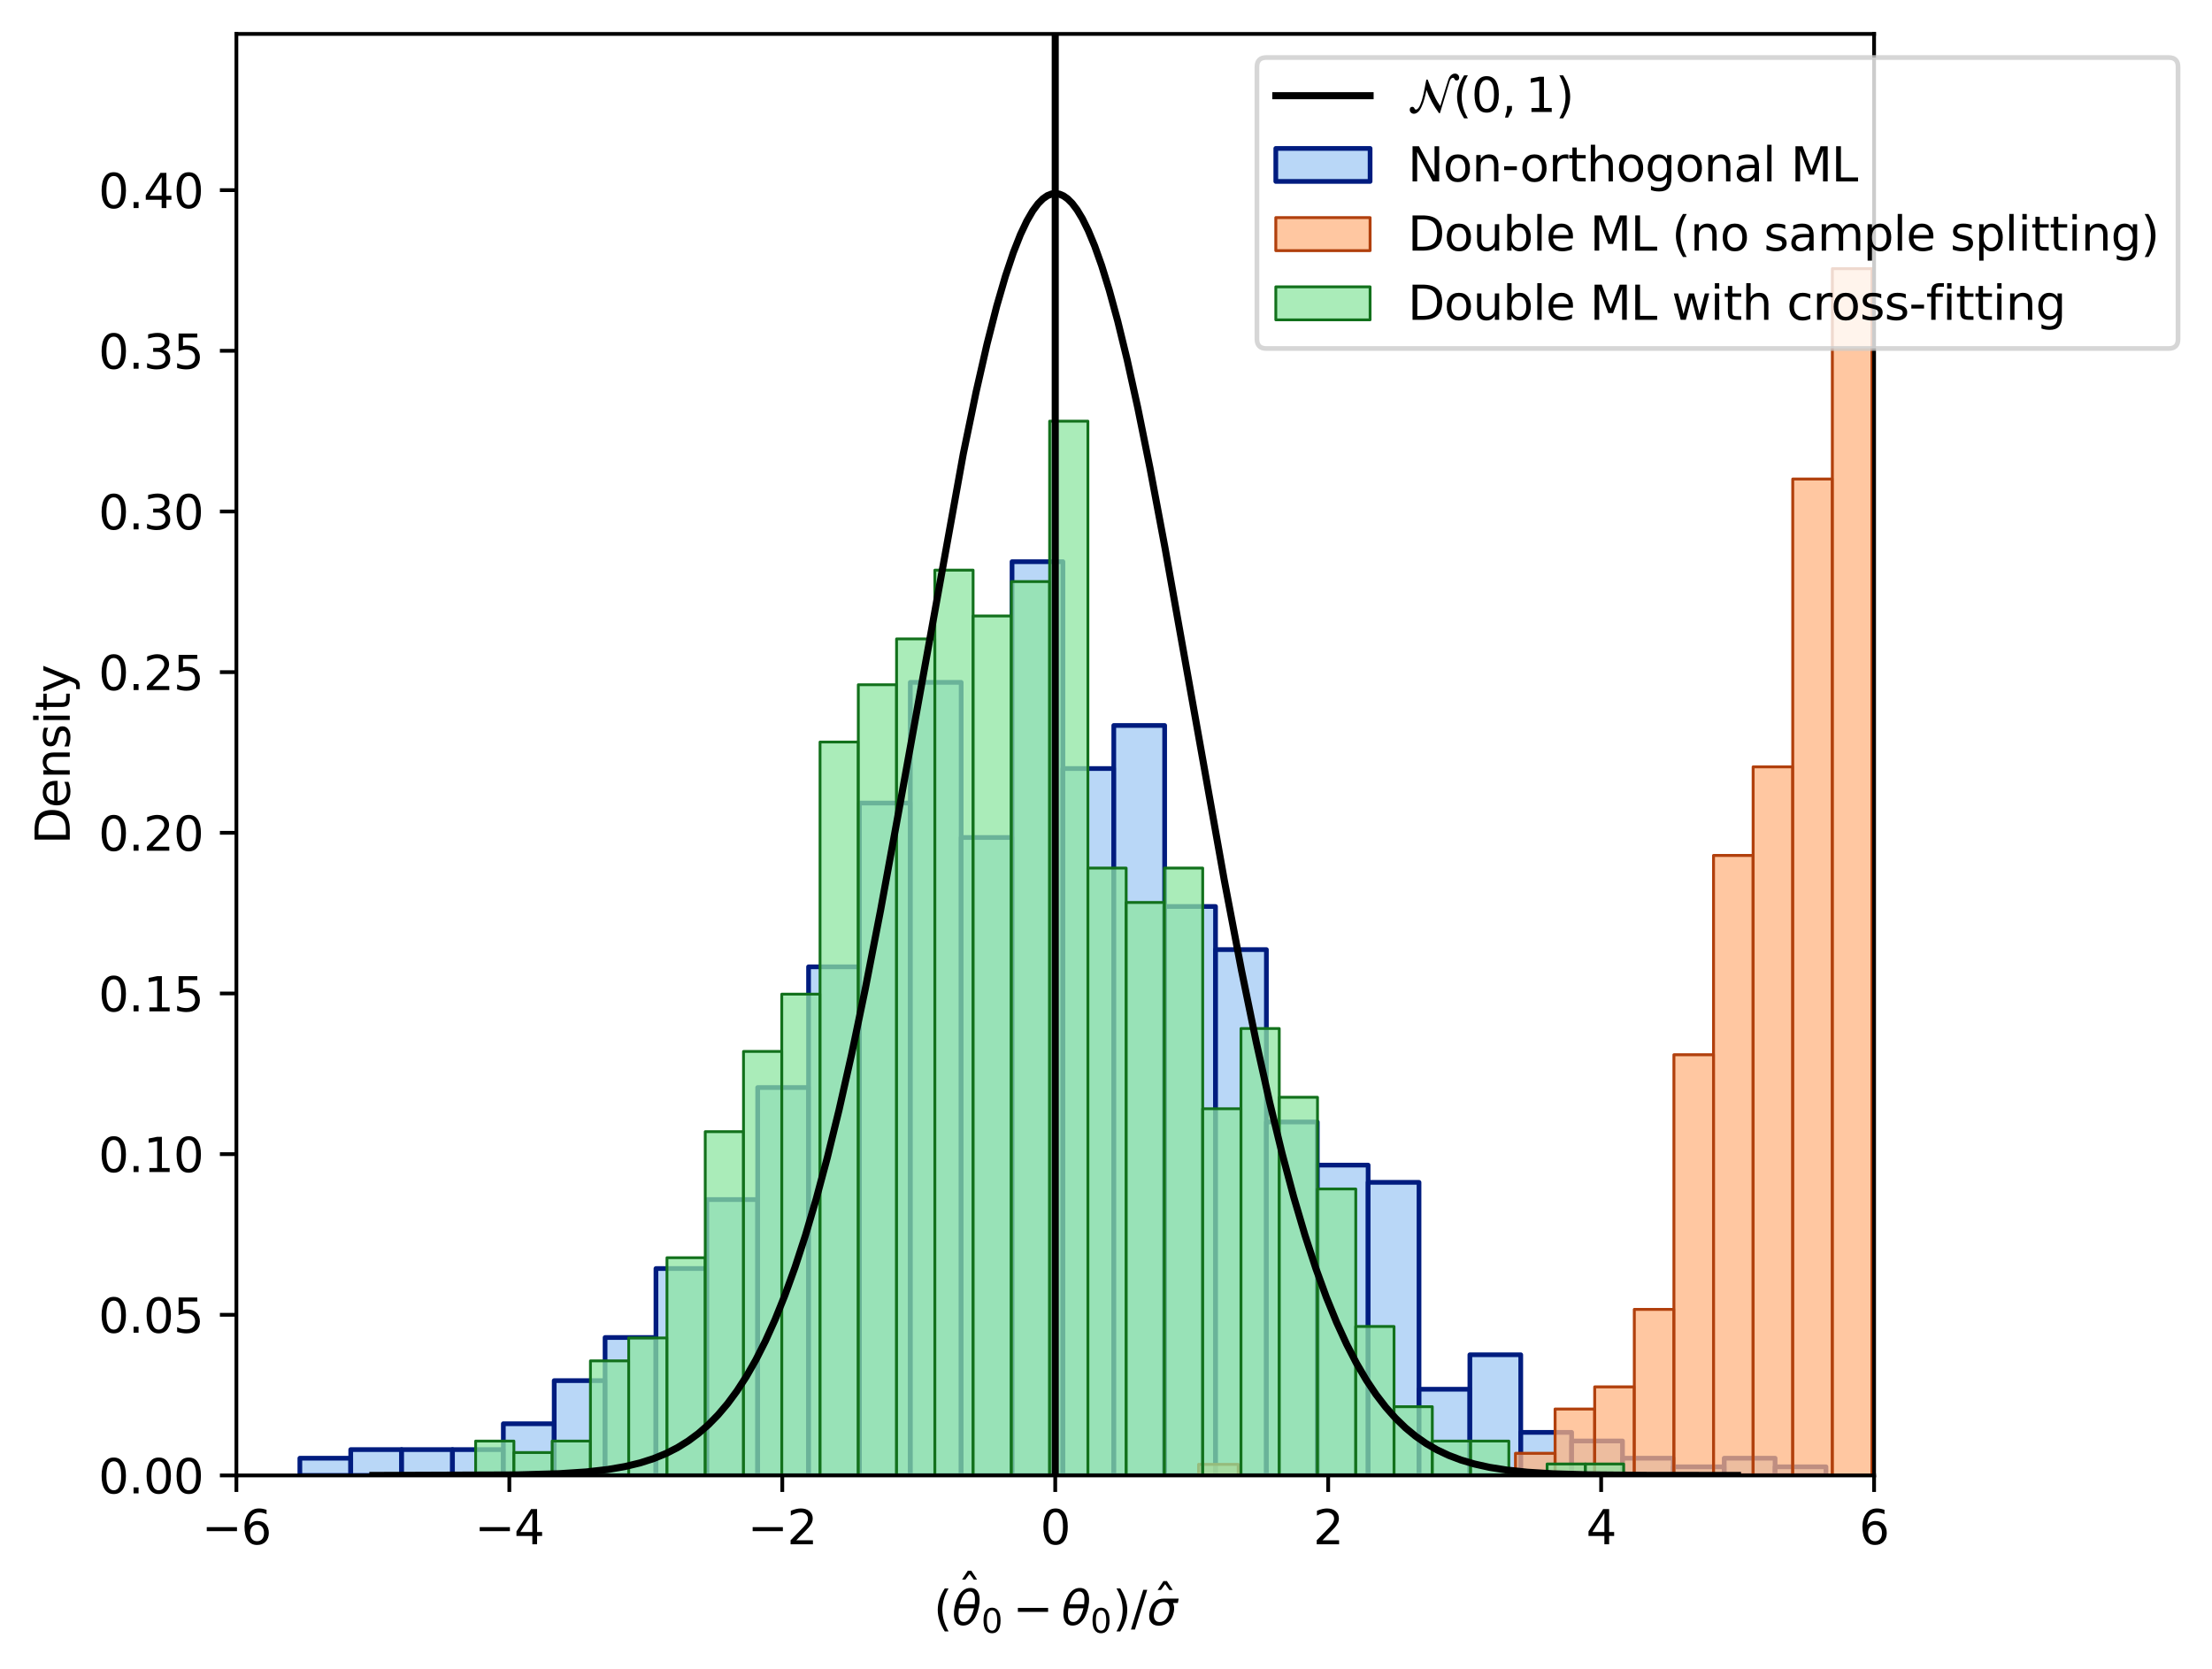 <?xml version="1.0" encoding="utf-8" standalone="no"?>
<!DOCTYPE svg PUBLIC "-//W3C//DTD SVG 1.1//EN"
  "http://www.w3.org/Graphics/SVG/1.1/DTD/svg11.dtd">
<svg xmlns:xlink="http://www.w3.org/1999/xlink" width="469.208pt" height="354pt" viewBox="0 0 469.208 354" xmlns="http://www.w3.org/2000/svg" version="1.1">
 <defs>
  <style type="text/css">*{stroke-linejoin: round; stroke-linecap: butt}</style>
 </defs>
 <g id="figure_1">
  <g id="patch_1">
   <path d="M 0 354 
L 469.208 354 
L 469.208 0 
L 0 0 
z
" style="fill: #ffffff"/>
  </g>
  <g id="axes_1">
   <g id="patch_2">
    <path d="M 50.144 312.921 
L 397.53 312.921 
L 397.53 7.2 
L 50.144 7.2 
z
" style="fill: #ffffff"/>
   </g>
   <g id="patch_3">
    <path d="M 63.606 312.921 
L 74.396 312.921 
L 74.396 309.265 
L 63.606 309.265 
z
" clip-path="url(#pb1f34078eb)" style="fill: #a1c9f4; fill-opacity: 0.75; stroke: #001c7f; stroke-linejoin: miter"/>
   </g>
   <g id="patch_4">
    <path d="M 74.396 312.921 
L 85.187 312.921 
L 85.187 307.437 
L 74.396 307.437 
z
" clip-path="url(#pb1f34078eb)" style="fill: #a1c9f4; fill-opacity: 0.75; stroke: #001c7f; stroke-linejoin: miter"/>
   </g>
   <g id="patch_5">
    <path d="M 85.187 312.921 
L 95.978 312.921 
L 95.978 307.437 
L 85.187 307.437 
z
" clip-path="url(#pb1f34078eb)" style="fill: #a1c9f4; fill-opacity: 0.75; stroke: #001c7f; stroke-linejoin: miter"/>
   </g>
   <g id="patch_6">
    <path d="M 95.978 312.921 
L 106.768 312.921 
L 106.768 307.437 
L 95.978 307.437 
z
" clip-path="url(#pb1f34078eb)" style="fill: #a1c9f4; fill-opacity: 0.75; stroke: #001c7f; stroke-linejoin: miter"/>
   </g>
   <g id="patch_7">
    <path d="M 106.768 312.921 
L 117.559 312.921 
L 117.559 301.952 
L 106.768 301.952 
z
" clip-path="url(#pb1f34078eb)" style="fill: #a1c9f4; fill-opacity: 0.75; stroke: #001c7f; stroke-linejoin: miter"/>
   </g>
   <g id="patch_8">
    <path d="M 117.559 312.921 
L 128.349 312.921 
L 128.349 292.81 
L 117.559 292.81 
z
" clip-path="url(#pb1f34078eb)" style="fill: #a1c9f4; fill-opacity: 0.75; stroke: #001c7f; stroke-linejoin: miter"/>
   </g>
   <g id="patch_9">
    <path d="M 128.349 312.921 
L 139.14 312.921 
L 139.14 283.669 
L 128.349 283.669 
z
" clip-path="url(#pb1f34078eb)" style="fill: #a1c9f4; fill-opacity: 0.75; stroke: #001c7f; stroke-linejoin: miter"/>
   </g>
   <g id="patch_10">
    <path d="M 139.14 312.921 
L 149.931 312.921 
L 149.931 269.043 
L 139.14 269.043 
z
" clip-path="url(#pb1f34078eb)" style="fill: #a1c9f4; fill-opacity: 0.75; stroke: #001c7f; stroke-linejoin: miter"/>
   </g>
   <g id="patch_11">
    <path d="M 149.931 312.921 
L 160.721 312.921 
L 160.721 254.416 
L 149.931 254.416 
z
" clip-path="url(#pb1f34078eb)" style="fill: #a1c9f4; fill-opacity: 0.75; stroke: #001c7f; stroke-linejoin: miter"/>
   </g>
   <g id="patch_12">
    <path d="M 160.721 312.921 
L 171.512 312.921 
L 171.512 230.649 
L 160.721 230.649 
z
" clip-path="url(#pb1f34078eb)" style="fill: #a1c9f4; fill-opacity: 0.75; stroke: #001c7f; stroke-linejoin: miter"/>
   </g>
   <g id="patch_13">
    <path d="M 171.512 312.921 
L 182.302 312.921 
L 182.302 205.053 
L 171.512 205.053 
z
" clip-path="url(#pb1f34078eb)" style="fill: #a1c9f4; fill-opacity: 0.75; stroke: #001c7f; stroke-linejoin: miter"/>
   </g>
   <g id="patch_14">
    <path d="M 182.302 312.921 
L 193.093 312.921 
L 193.093 170.315 
L 182.302 170.315 
z
" clip-path="url(#pb1f34078eb)" style="fill: #a1c9f4; fill-opacity: 0.75; stroke: #001c7f; stroke-linejoin: miter"/>
   </g>
   <g id="patch_15">
    <path d="M 193.093 312.921 
L 203.884 312.921 
L 203.884 144.719 
L 193.093 144.719 
z
" clip-path="url(#pb1f34078eb)" style="fill: #a1c9f4; fill-opacity: 0.75; stroke: #001c7f; stroke-linejoin: miter"/>
   </g>
   <g id="patch_16">
    <path d="M 203.884 312.921 
L 214.674 312.921 
L 214.674 177.629 
L 203.884 177.629 
z
" clip-path="url(#pb1f34078eb)" style="fill: #a1c9f4; fill-opacity: 0.75; stroke: #001c7f; stroke-linejoin: miter"/>
   </g>
   <g id="patch_17">
    <path d="M 214.674 312.921 
L 225.465 312.921 
L 225.465 119.124 
L 214.674 119.124 
z
" clip-path="url(#pb1f34078eb)" style="fill: #a1c9f4; fill-opacity: 0.75; stroke: #001c7f; stroke-linejoin: miter"/>
   </g>
   <g id="patch_18">
    <path d="M 225.465 312.921 
L 236.255 312.921 
L 236.255 163.002 
L 225.465 163.002 
z
" clip-path="url(#pb1f34078eb)" style="fill: #a1c9f4; fill-opacity: 0.75; stroke: #001c7f; stroke-linejoin: miter"/>
   </g>
   <g id="patch_19">
    <path d="M 236.255 312.921 
L 247.046 312.921 
L 247.046 153.861 
L 236.255 153.861 
z
" clip-path="url(#pb1f34078eb)" style="fill: #a1c9f4; fill-opacity: 0.75; stroke: #001c7f; stroke-linejoin: miter"/>
   </g>
   <g id="patch_20">
    <path d="M 247.046 312.921 
L 257.836 312.921 
L 257.836 192.255 
L 247.046 192.255 
z
" clip-path="url(#pb1f34078eb)" style="fill: #a1c9f4; fill-opacity: 0.75; stroke: #001c7f; stroke-linejoin: miter"/>
   </g>
   <g id="patch_21">
    <path d="M 257.836 312.921 
L 268.627 312.921 
L 268.627 201.396 
L 257.836 201.396 
z
" clip-path="url(#pb1f34078eb)" style="fill: #a1c9f4; fill-opacity: 0.75; stroke: #001c7f; stroke-linejoin: miter"/>
   </g>
   <g id="patch_22">
    <path d="M 268.627 312.921 
L 279.418 312.921 
L 279.418 237.962 
L 268.627 237.962 
z
" clip-path="url(#pb1f34078eb)" style="fill: #a1c9f4; fill-opacity: 0.75; stroke: #001c7f; stroke-linejoin: miter"/>
   </g>
   <g id="patch_23">
    <path d="M 279.418 312.921 
L 290.208 312.921 
L 290.208 247.103 
L 279.418 247.103 
z
" clip-path="url(#pb1f34078eb)" style="fill: #a1c9f4; fill-opacity: 0.75; stroke: #001c7f; stroke-linejoin: miter"/>
   </g>
   <g id="patch_24">
    <path d="M 290.208 312.921 
L 300.999 312.921 
L 300.999 250.76 
L 290.208 250.76 
z
" clip-path="url(#pb1f34078eb)" style="fill: #a1c9f4; fill-opacity: 0.75; stroke: #001c7f; stroke-linejoin: miter"/>
   </g>
   <g id="patch_25">
    <path d="M 300.999 312.921 
L 311.789 312.921 
L 311.789 294.639 
L 300.999 294.639 
z
" clip-path="url(#pb1f34078eb)" style="fill: #a1c9f4; fill-opacity: 0.75; stroke: #001c7f; stroke-linejoin: miter"/>
   </g>
   <g id="patch_26">
    <path d="M 311.789 312.921 
L 322.58 312.921 
L 322.58 287.325 
L 311.789 287.325 
z
" clip-path="url(#pb1f34078eb)" style="fill: #a1c9f4; fill-opacity: 0.75; stroke: #001c7f; stroke-linejoin: miter"/>
   </g>
   <g id="patch_27">
    <path d="M 322.58 312.921 
L 333.371 312.921 
L 333.371 303.78 
L 322.58 303.78 
z
" clip-path="url(#pb1f34078eb)" style="fill: #a1c9f4; fill-opacity: 0.75; stroke: #001c7f; stroke-linejoin: miter"/>
   </g>
   <g id="patch_28">
    <path d="M 333.371 312.921 
L 344.161 312.921 
L 344.161 305.608 
L 333.371 305.608 
z
" clip-path="url(#pb1f34078eb)" style="fill: #a1c9f4; fill-opacity: 0.75; stroke: #001c7f; stroke-linejoin: miter"/>
   </g>
   <g id="patch_29">
    <path d="M 344.161 312.921 
L 354.952 312.921 
L 354.952 309.265 
L 344.161 309.265 
z
" clip-path="url(#pb1f34078eb)" style="fill: #a1c9f4; fill-opacity: 0.75; stroke: #001c7f; stroke-linejoin: miter"/>
   </g>
   <g id="patch_30">
    <path d="M 354.952 312.921 
L 365.742 312.921 
L 365.742 311.093 
L 354.952 311.093 
z
" clip-path="url(#pb1f34078eb)" style="fill: #a1c9f4; fill-opacity: 0.75; stroke: #001c7f; stroke-linejoin: miter"/>
   </g>
   <g id="patch_31">
    <path d="M 365.742 312.921 
L 376.533 312.921 
L 376.533 309.265 
L 365.742 309.265 
z
" clip-path="url(#pb1f34078eb)" style="fill: #a1c9f4; fill-opacity: 0.75; stroke: #001c7f; stroke-linejoin: miter"/>
   </g>
   <g id="patch_32">
    <path d="M 376.533 312.921 
L 387.324 312.921 
L 387.324 311.093 
L 376.533 311.093 
z
" clip-path="url(#pb1f34078eb)" style="fill: #a1c9f4; fill-opacity: 0.75; stroke: #001c7f; stroke-linejoin: miter"/>
   </g>
   <g id="patch_33">
    <path d="M 254.249 312.921 
L 262.65 312.921 
L 262.65 310.573 
L 254.249 310.573 
z
" clip-path="url(#pb1f34078eb)" style="fill: #ffb482; fill-opacity: 0.75; stroke: #b1400d; stroke-width: 0.616; stroke-linejoin: miter"/>
   </g>
   <g id="patch_34">
    <path d="M 262.65 312.921 
L 271.052 312.921 
L 271.052 312.921 
L 262.65 312.921 
z
" clip-path="url(#pb1f34078eb)" style="fill: #ffb482; fill-opacity: 0.75; stroke: #b1400d; stroke-width: 0.616; stroke-linejoin: miter"/>
   </g>
   <g id="patch_35">
    <path d="M 271.052 312.921 
L 279.454 312.921 
L 279.454 312.921 
L 271.052 312.921 
z
" clip-path="url(#pb1f34078eb)" style="fill: #ffb482; fill-opacity: 0.75; stroke: #b1400d; stroke-width: 0.616; stroke-linejoin: miter"/>
   </g>
   <g id="patch_36">
    <path d="M 279.454 312.921 
L 287.856 312.921 
L 287.856 312.921 
L 279.454 312.921 
z
" clip-path="url(#pb1f34078eb)" style="fill: #ffb482; fill-opacity: 0.75; stroke: #b1400d; stroke-width: 0.616; stroke-linejoin: miter"/>
   </g>
   <g id="patch_37">
    <path d="M 287.856 312.921 
L 296.258 312.921 
L 296.258 312.921 
L 287.856 312.921 
z
" clip-path="url(#pb1f34078eb)" style="fill: #ffb482; fill-opacity: 0.75; stroke: #b1400d; stroke-width: 0.616; stroke-linejoin: miter"/>
   </g>
   <g id="patch_38">
    <path d="M 296.258 312.921 
L 304.659 312.921 
L 304.659 312.921 
L 296.258 312.921 
z
" clip-path="url(#pb1f34078eb)" style="fill: #ffb482; fill-opacity: 0.75; stroke: #b1400d; stroke-width: 0.616; stroke-linejoin: miter"/>
   </g>
   <g id="patch_39">
    <path d="M 304.659 312.921 
L 313.061 312.921 
L 313.061 312.921 
L 304.659 312.921 
z
" clip-path="url(#pb1f34078eb)" style="fill: #ffb482; fill-opacity: 0.75; stroke: #b1400d; stroke-width: 0.616; stroke-linejoin: miter"/>
   </g>
   <g id="patch_40">
    <path d="M 313.061 312.921 
L 321.463 312.921 
L 321.463 312.921 
L 313.061 312.921 
z
" clip-path="url(#pb1f34078eb)" style="fill: #ffb482; fill-opacity: 0.75; stroke: #b1400d; stroke-width: 0.616; stroke-linejoin: miter"/>
   </g>
   <g id="patch_41">
    <path d="M 321.463 312.921 
L 329.865 312.921 
L 329.865 308.225 
L 321.463 308.225 
z
" clip-path="url(#pb1f34078eb)" style="fill: #ffb482; fill-opacity: 0.75; stroke: #b1400d; stroke-width: 0.616; stroke-linejoin: miter"/>
   </g>
   <g id="patch_42">
    <path d="M 329.865 312.921 
L 338.267 312.921 
L 338.267 298.833 
L 329.865 298.833 
z
" clip-path="url(#pb1f34078eb)" style="fill: #ffb482; fill-opacity: 0.75; stroke: #b1400d; stroke-width: 0.616; stroke-linejoin: miter"/>
   </g>
   <g id="patch_43">
    <path d="M 338.267 312.921 
L 346.669 312.921 
L 346.669 294.137 
L 338.267 294.137 
z
" clip-path="url(#pb1f34078eb)" style="fill: #ffb482; fill-opacity: 0.75; stroke: #b1400d; stroke-width: 0.616; stroke-linejoin: miter"/>
   </g>
   <g id="patch_44">
    <path d="M 346.669 312.921 
L 355.07 312.921 
L 355.07 277.7 
L 346.669 277.7 
z
" clip-path="url(#pb1f34078eb)" style="fill: #ffb482; fill-opacity: 0.75; stroke: #b1400d; stroke-width: 0.616; stroke-linejoin: miter"/>
   </g>
   <g id="patch_45">
    <path d="M 355.07 312.921 
L 363.472 312.921 
L 363.472 223.694 
L 355.07 223.694 
z
" clip-path="url(#pb1f34078eb)" style="fill: #ffb482; fill-opacity: 0.75; stroke: #b1400d; stroke-width: 0.616; stroke-linejoin: miter"/>
   </g>
   <g id="patch_46">
    <path d="M 363.472 312.921 
L 371.874 312.921 
L 371.874 181.428 
L 363.472 181.428 
z
" clip-path="url(#pb1f34078eb)" style="fill: #ffb482; fill-opacity: 0.75; stroke: #b1400d; stroke-width: 0.616; stroke-linejoin: miter"/>
   </g>
   <g id="patch_47">
    <path d="M 371.874 312.921 
L 380.276 312.921 
L 380.276 162.644 
L 371.874 162.644 
z
" clip-path="url(#pb1f34078eb)" style="fill: #ffb482; fill-opacity: 0.75; stroke: #b1400d; stroke-width: 0.616; stroke-linejoin: miter"/>
   </g>
   <g id="patch_48">
    <path d="M 380.276 312.921 
L 388.678 312.921 
L 388.678 101.593 
L 380.276 101.593 
z
" clip-path="url(#pb1f34078eb)" style="fill: #ffb482; fill-opacity: 0.75; stroke: #b1400d; stroke-width: 0.616; stroke-linejoin: miter"/>
   </g>
   <g id="patch_49">
    <path d="M 388.678 312.921 
L 397.079 312.921 
L 397.079 56.98 
L 388.678 56.98 
z
" clip-path="url(#pb1f34078eb)" style="fill: #ffb482; fill-opacity: 0.75; stroke: #b1400d; stroke-width: 0.616; stroke-linejoin: miter"/>
   </g>
   <g id="patch_50">
    <path d="M 397.079 312.921 
L 405.481 312.921 
L 405.481 73.416 
L 397.079 73.416 
z
" clip-path="url(#pb1f34078eb)" style="fill: #ffb482; fill-opacity: 0.75; stroke: #b1400d; stroke-width: 0.616; stroke-linejoin: miter"/>
   </g>
   <g id="patch_51">
    <path d="M 405.481 312.921 
L 413.883 312.921 
L 413.883 49.935 
L 405.481 49.935 
z
" clip-path="url(#pb1f34078eb)" style="fill: #ffb482; fill-opacity: 0.75; stroke: #b1400d; stroke-width: 0.616; stroke-linejoin: miter"/>
   </g>
   <g id="patch_52">
    <path d="M 413.883 312.921 
L 422.285 312.921 
L 422.285 21.758 
L 413.883 21.758 
z
" clip-path="url(#pb1f34078eb)" style="fill: #ffb482; fill-opacity: 0.75; stroke: #b1400d; stroke-width: 0.616; stroke-linejoin: miter"/>
   </g>
   <g id="patch_53">
    <path d="M 422.285 312.921 
L 430.687 312.921 
L 430.687 125.074 
L 422.285 125.074 
z
" clip-path="url(#pb1f34078eb)" style="fill: #ffb482; fill-opacity: 0.75; stroke: #b1400d; stroke-width: 0.616; stroke-linejoin: miter"/>
   </g>
   <g id="patch_54">
    <path d="M 430.687 312.921 
L 439.089 312.921 
L 439.089 153.251 
L 430.687 153.251 
z
" clip-path="url(#pb1f34078eb)" style="fill: #ffb482; fill-opacity: 0.75; stroke: #b1400d; stroke-width: 0.616; stroke-linejoin: miter"/>
   </g>
   <g id="patch_55">
    <path d="M 439.089 312.921 
L 447.49 312.921 
L 447.49 202.561 
L 439.089 202.561 
z
" clip-path="url(#pb1f34078eb)" style="fill: #ffb482; fill-opacity: 0.75; stroke: #b1400d; stroke-width: 0.616; stroke-linejoin: miter"/>
   </g>
   <g id="patch_56">
    <path d="M 447.49 312.921 
L 455.892 312.921 
L 455.892 216.65 
L 447.49 216.65 
z
" clip-path="url(#pb1f34078eb)" style="fill: #ffb482; fill-opacity: 0.75; stroke: #b1400d; stroke-width: 0.616; stroke-linejoin: miter"/>
   </g>
   <g id="patch_57">
    <path d="M 455.892 312.921 
L 464.294 312.921 
L 464.294 284.744 
L 455.892 284.744 
z
" clip-path="url(#pb1f34078eb)" style="fill: #ffb482; fill-opacity: 0.75; stroke: #b1400d; stroke-width: 0.616; stroke-linejoin: miter"/>
   </g>
   <g id="patch_58">
    <path d="M 464.294 312.921 
L 472.696 312.921 
L 472.696 287.092 
L 464.294 287.092 
z
" clip-path="url(#pb1f34078eb)" style="fill: #ffb482; fill-opacity: 0.75; stroke: #b1400d; stroke-width: 0.616; stroke-linejoin: miter"/>
   </g>
   <g id="patch_59">
    <path d="M 472.696 312.921 
L 481.098 312.921 
L 481.098 291.789 
L 472.696 291.789 
z
" clip-path="url(#pb1f34078eb)" style="fill: #ffb482; fill-opacity: 0.75; stroke: #b1400d; stroke-width: 0.616; stroke-linejoin: miter"/>
   </g>
   <g id="patch_60">
    <path d="M 481.098 312.921 
L 489.499 312.921 
L 489.499 303.529 
L 481.098 303.529 
z
" clip-path="url(#pb1f34078eb)" style="fill: #ffb482; fill-opacity: 0.75; stroke: #b1400d; stroke-width: 0.616; stroke-linejoin: miter"/>
   </g>
   <g id="patch_61">
    <path d="M 489.499 312.921 
L 497.901 312.921 
L 497.901 312.921 
L 489.499 312.921 
z
" clip-path="url(#pb1f34078eb)" style="fill: #ffb482; fill-opacity: 0.75; stroke: #b1400d; stroke-width: 0.616; stroke-linejoin: miter"/>
   </g>
   <g id="patch_62">
    <path d="M 497.901 312.921 
L 506.303 312.921 
L 506.303 310.573 
L 497.901 310.573 
z
" clip-path="url(#pb1f34078eb)" style="fill: #ffb482; fill-opacity: 0.75; stroke: #b1400d; stroke-width: 0.616; stroke-linejoin: miter"/>
   </g>
   <g id="patch_63">
    <path d="M 100.892 312.921 
L 109.009 312.921 
L 109.009 305.63 
L 100.892 305.63 
z
" clip-path="url(#pb1f34078eb)" style="fill: #8de5a1; fill-opacity: 0.75; stroke: #12711c; stroke-width: 0.595; stroke-linejoin: miter"/>
   </g>
   <g id="patch_64">
    <path d="M 109.009 312.921 
L 117.126 312.921 
L 117.126 308.061 
L 109.009 308.061 
z
" clip-path="url(#pb1f34078eb)" style="fill: #8de5a1; fill-opacity: 0.75; stroke: #12711c; stroke-width: 0.595; stroke-linejoin: miter"/>
   </g>
   <g id="patch_65">
    <path d="M 117.126 312.921 
L 125.243 312.921 
L 125.243 305.63 
L 117.126 305.63 
z
" clip-path="url(#pb1f34078eb)" style="fill: #8de5a1; fill-opacity: 0.75; stroke: #12711c; stroke-width: 0.595; stroke-linejoin: miter"/>
   </g>
   <g id="patch_66">
    <path d="M 125.243 312.921 
L 133.36 312.921 
L 133.36 288.617 
L 125.243 288.617 
z
" clip-path="url(#pb1f34078eb)" style="fill: #8de5a1; fill-opacity: 0.75; stroke: #12711c; stroke-width: 0.595; stroke-linejoin: miter"/>
   </g>
   <g id="patch_67">
    <path d="M 133.36 312.921 
L 141.477 312.921 
L 141.477 283.756 
L 133.36 283.756 
z
" clip-path="url(#pb1f34078eb)" style="fill: #8de5a1; fill-opacity: 0.75; stroke: #12711c; stroke-width: 0.595; stroke-linejoin: miter"/>
   </g>
   <g id="patch_68">
    <path d="M 141.477 312.921 
L 149.595 312.921 
L 149.595 266.743 
L 141.477 266.743 
z
" clip-path="url(#pb1f34078eb)" style="fill: #8de5a1; fill-opacity: 0.75; stroke: #12711c; stroke-width: 0.595; stroke-linejoin: miter"/>
   </g>
   <g id="patch_69">
    <path d="M 149.595 312.921 
L 157.712 312.921 
L 157.712 240.008 
L 149.595 240.008 
z
" clip-path="url(#pb1f34078eb)" style="fill: #8de5a1; fill-opacity: 0.75; stroke: #12711c; stroke-width: 0.595; stroke-linejoin: miter"/>
   </g>
   <g id="patch_70">
    <path d="M 157.712 312.921 
L 165.829 312.921 
L 165.829 222.995 
L 157.712 222.995 
z
" clip-path="url(#pb1f34078eb)" style="fill: #8de5a1; fill-opacity: 0.75; stroke: #12711c; stroke-width: 0.595; stroke-linejoin: miter"/>
   </g>
   <g id="patch_71">
    <path d="M 165.829 312.921 
L 173.946 312.921 
L 173.946 210.843 
L 165.829 210.843 
z
" clip-path="url(#pb1f34078eb)" style="fill: #8de5a1; fill-opacity: 0.75; stroke: #12711c; stroke-width: 0.595; stroke-linejoin: miter"/>
   </g>
   <g id="patch_72">
    <path d="M 173.946 312.921 
L 182.063 312.921 
L 182.063 157.373 
L 173.946 157.373 
z
" clip-path="url(#pb1f34078eb)" style="fill: #8de5a1; fill-opacity: 0.75; stroke: #12711c; stroke-width: 0.595; stroke-linejoin: miter"/>
   </g>
   <g id="patch_73">
    <path d="M 182.063 312.921 
L 190.18 312.921 
L 190.18 145.221 
L 182.063 145.221 
z
" clip-path="url(#pb1f34078eb)" style="fill: #8de5a1; fill-opacity: 0.75; stroke: #12711c; stroke-width: 0.595; stroke-linejoin: miter"/>
   </g>
   <g id="patch_74">
    <path d="M 190.18 312.921 
L 198.298 312.921 
L 198.298 135.5 
L 190.18 135.5 
z
" clip-path="url(#pb1f34078eb)" style="fill: #8de5a1; fill-opacity: 0.75; stroke: #12711c; stroke-width: 0.595; stroke-linejoin: miter"/>
   </g>
   <g id="patch_75">
    <path d="M 198.298 312.921 
L 206.415 312.921 
L 206.415 120.917 
L 198.298 120.917 
z
" clip-path="url(#pb1f34078eb)" style="fill: #8de5a1; fill-opacity: 0.75; stroke: #12711c; stroke-width: 0.595; stroke-linejoin: miter"/>
   </g>
   <g id="patch_76">
    <path d="M 206.415 312.921 
L 214.532 312.921 
L 214.532 130.639 
L 206.415 130.639 
z
" clip-path="url(#pb1f34078eb)" style="fill: #8de5a1; fill-opacity: 0.75; stroke: #12711c; stroke-width: 0.595; stroke-linejoin: miter"/>
   </g>
   <g id="patch_77">
    <path d="M 214.532 312.921 
L 222.649 312.921 
L 222.649 123.347 
L 214.532 123.347 
z
" clip-path="url(#pb1f34078eb)" style="fill: #8de5a1; fill-opacity: 0.75; stroke: #12711c; stroke-width: 0.595; stroke-linejoin: miter"/>
   </g>
   <g id="patch_78">
    <path d="M 222.649 312.921 
L 230.766 312.921 
L 230.766 89.321 
L 222.649 89.321 
z
" clip-path="url(#pb1f34078eb)" style="fill: #8de5a1; fill-opacity: 0.75; stroke: #12711c; stroke-width: 0.595; stroke-linejoin: miter"/>
   </g>
   <g id="patch_79">
    <path d="M 230.766 312.921 
L 238.883 312.921 
L 238.883 184.108 
L 230.766 184.108 
z
" clip-path="url(#pb1f34078eb)" style="fill: #8de5a1; fill-opacity: 0.75; stroke: #12711c; stroke-width: 0.595; stroke-linejoin: miter"/>
   </g>
   <g id="patch_80">
    <path d="M 238.883 312.921 
L 247 312.921 
L 247 191.4 
L 238.883 191.4 
z
" clip-path="url(#pb1f34078eb)" style="fill: #8de5a1; fill-opacity: 0.75; stroke: #12711c; stroke-width: 0.595; stroke-linejoin: miter"/>
   </g>
   <g id="patch_81">
    <path d="M 247 312.921 
L 255.118 312.921 
L 255.118 184.108 
L 247 184.108 
z
" clip-path="url(#pb1f34078eb)" style="fill: #8de5a1; fill-opacity: 0.75; stroke: #12711c; stroke-width: 0.595; stroke-linejoin: miter"/>
   </g>
   <g id="patch_82">
    <path d="M 255.118 312.921 
L 263.235 312.921 
L 263.235 235.147 
L 255.118 235.147 
z
" clip-path="url(#pb1f34078eb)" style="fill: #8de5a1; fill-opacity: 0.75; stroke: #12711c; stroke-width: 0.595; stroke-linejoin: miter"/>
   </g>
   <g id="patch_83">
    <path d="M 263.235 312.921 
L 271.352 312.921 
L 271.352 218.134 
L 263.235 218.134 
z
" clip-path="url(#pb1f34078eb)" style="fill: #8de5a1; fill-opacity: 0.75; stroke: #12711c; stroke-width: 0.595; stroke-linejoin: miter"/>
   </g>
   <g id="patch_84">
    <path d="M 271.352 312.921 
L 279.469 312.921 
L 279.469 232.717 
L 271.352 232.717 
z
" clip-path="url(#pb1f34078eb)" style="fill: #8de5a1; fill-opacity: 0.75; stroke: #12711c; stroke-width: 0.595; stroke-linejoin: miter"/>
   </g>
   <g id="patch_85">
    <path d="M 279.469 312.921 
L 287.586 312.921 
L 287.586 252.16 
L 279.469 252.16 
z
" clip-path="url(#pb1f34078eb)" style="fill: #8de5a1; fill-opacity: 0.75; stroke: #12711c; stroke-width: 0.595; stroke-linejoin: miter"/>
   </g>
   <g id="patch_86">
    <path d="M 287.586 312.921 
L 295.703 312.921 
L 295.703 281.326 
L 287.586 281.326 
z
" clip-path="url(#pb1f34078eb)" style="fill: #8de5a1; fill-opacity: 0.75; stroke: #12711c; stroke-width: 0.595; stroke-linejoin: miter"/>
   </g>
   <g id="patch_87">
    <path d="M 295.703 312.921 
L 303.821 312.921 
L 303.821 298.339 
L 295.703 298.339 
z
" clip-path="url(#pb1f34078eb)" style="fill: #8de5a1; fill-opacity: 0.75; stroke: #12711c; stroke-width: 0.595; stroke-linejoin: miter"/>
   </g>
   <g id="patch_88">
    <path d="M 303.821 312.921 
L 311.938 312.921 
L 311.938 305.63 
L 303.821 305.63 
z
" clip-path="url(#pb1f34078eb)" style="fill: #8de5a1; fill-opacity: 0.75; stroke: #12711c; stroke-width: 0.595; stroke-linejoin: miter"/>
   </g>
   <g id="patch_89">
    <path d="M 311.938 312.921 
L 320.055 312.921 
L 320.055 305.63 
L 311.938 305.63 
z
" clip-path="url(#pb1f34078eb)" style="fill: #8de5a1; fill-opacity: 0.75; stroke: #12711c; stroke-width: 0.595; stroke-linejoin: miter"/>
   </g>
   <g id="patch_90">
    <path d="M 320.055 312.921 
L 328.172 312.921 
L 328.172 312.921 
L 320.055 312.921 
z
" clip-path="url(#pb1f34078eb)" style="fill: #8de5a1; fill-opacity: 0.75; stroke: #12711c; stroke-width: 0.595; stroke-linejoin: miter"/>
   </g>
   <g id="patch_91">
    <path d="M 328.172 312.921 
L 336.289 312.921 
L 336.289 310.491 
L 328.172 310.491 
z
" clip-path="url(#pb1f34078eb)" style="fill: #8de5a1; fill-opacity: 0.75; stroke: #12711c; stroke-width: 0.595; stroke-linejoin: miter"/>
   </g>
   <g id="patch_92">
    <path d="M 336.289 312.921 
L 344.406 312.921 
L 344.406 310.491 
L 336.289 310.491 
z
" clip-path="url(#pb1f34078eb)" style="fill: #8de5a1; fill-opacity: 0.75; stroke: #12711c; stroke-width: 0.595; stroke-linejoin: miter"/>
   </g>
   <g id="matplotlib.axis_1">
    <g id="xtick_1">
     <g id="line2d_1">
      <defs>
       <path id="me3efd15151" d="M 0 0 
L 0 3.5 
" style="stroke: #000000; stroke-width: 0.8"/>
      </defs>
      <g>
       <use xlink:href="#me3efd15151" x="50.144" y="312.921" style="stroke: #000000; stroke-width: 0.8"/>
      </g>
     </g>
     <g id="text_1">
      <!-- −6 -->
      <g transform="translate(42.773 327.52) scale(0.1 -0.1)">
       <defs>
        <path id="DejaVuSans-2212" d="M 678 2272 
L 4684 2272 
L 4684 1741 
L 678 1741 
L 678 2272 
z
" transform="scale(0.016)"/>
        <path id="DejaVuSans-36" d="M 2113 2584 
Q 1688 2584 1439 2293 
Q 1191 2003 1191 1497 
Q 1191 994 1439 701 
Q 1688 409 2113 409 
Q 2538 409 2786 701 
Q 3034 994 3034 1497 
Q 3034 2003 2786 2293 
Q 2538 2584 2113 2584 
z
M 3366 4563 
L 3366 3988 
Q 3128 4100 2886 4159 
Q 2644 4219 2406 4219 
Q 1781 4219 1451 3797 
Q 1122 3375 1075 2522 
Q 1259 2794 1537 2939 
Q 1816 3084 2150 3084 
Q 2853 3084 3261 2657 
Q 3669 2231 3669 1497 
Q 3669 778 3244 343 
Q 2819 -91 2113 -91 
Q 1303 -91 875 529 
Q 447 1150 447 2328 
Q 447 3434 972 4092 
Q 1497 4750 2381 4750 
Q 2619 4750 2861 4703 
Q 3103 4656 3366 4563 
z
" transform="scale(0.016)"/>
       </defs>
       <use xlink:href="#DejaVuSans-2212"/>
       <use xlink:href="#DejaVuSans-36" x="83.789"/>
      </g>
     </g>
    </g>
    <g id="xtick_2">
     <g id="line2d_2">
      <g>
       <use xlink:href="#me3efd15151" x="108.042" y="312.921" style="stroke: #000000; stroke-width: 0.8"/>
      </g>
     </g>
     <g id="text_2">
      <!-- −4 -->
      <g transform="translate(100.67 327.52) scale(0.1 -0.1)">
       <defs>
        <path id="DejaVuSans-34" d="M 2419 4116 
L 825 1625 
L 2419 1625 
L 2419 4116 
z
M 2253 4666 
L 3047 4666 
L 3047 1625 
L 3713 1625 
L 3713 1100 
L 3047 1100 
L 3047 0 
L 2419 0 
L 2419 1100 
L 313 1100 
L 313 1709 
L 2253 4666 
z
" transform="scale(0.016)"/>
       </defs>
       <use xlink:href="#DejaVuSans-2212"/>
       <use xlink:href="#DejaVuSans-34" x="83.789"/>
      </g>
     </g>
    </g>
    <g id="xtick_3">
     <g id="line2d_3">
      <g>
       <use xlink:href="#me3efd15151" x="165.939" y="312.921" style="stroke: #000000; stroke-width: 0.8"/>
      </g>
     </g>
     <g id="text_3">
      <!-- −2 -->
      <g transform="translate(158.568 327.52) scale(0.1 -0.1)">
       <defs>
        <path id="DejaVuSans-32" d="M 1228 531 
L 3431 531 
L 3431 0 
L 469 0 
L 469 531 
Q 828 903 1448 1529 
Q 2069 2156 2228 2338 
Q 2531 2678 2651 2914 
Q 2772 3150 2772 3378 
Q 2772 3750 2511 3984 
Q 2250 4219 1831 4219 
Q 1534 4219 1204 4116 
Q 875 4013 500 3803 
L 500 4441 
Q 881 4594 1212 4672 
Q 1544 4750 1819 4750 
Q 2544 4750 2975 4387 
Q 3406 4025 3406 3419 
Q 3406 3131 3298 2873 
Q 3191 2616 2906 2266 
Q 2828 2175 2409 1742 
Q 1991 1309 1228 531 
z
" transform="scale(0.016)"/>
       </defs>
       <use xlink:href="#DejaVuSans-2212"/>
       <use xlink:href="#DejaVuSans-32" x="83.789"/>
      </g>
     </g>
    </g>
    <g id="xtick_4">
     <g id="line2d_4">
      <g>
       <use xlink:href="#me3efd15151" x="223.837" y="312.921" style="stroke: #000000; stroke-width: 0.8"/>
      </g>
     </g>
     <g id="text_4">
      <!-- 0 -->
      <g transform="translate(220.656 327.52) scale(0.1 -0.1)">
       <defs>
        <path id="DejaVuSans-30" d="M 2034 4250 
Q 1547 4250 1301 3770 
Q 1056 3291 1056 2328 
Q 1056 1369 1301 889 
Q 1547 409 2034 409 
Q 2525 409 2770 889 
Q 3016 1369 3016 2328 
Q 3016 3291 2770 3770 
Q 2525 4250 2034 4250 
z
M 2034 4750 
Q 2819 4750 3233 4129 
Q 3647 3509 3647 2328 
Q 3647 1150 3233 529 
Q 2819 -91 2034 -91 
Q 1250 -91 836 529 
Q 422 1150 422 2328 
Q 422 3509 836 4129 
Q 1250 4750 2034 4750 
z
" transform="scale(0.016)"/>
       </defs>
       <use xlink:href="#DejaVuSans-30"/>
      </g>
     </g>
    </g>
    <g id="xtick_5">
     <g id="line2d_5">
      <g>
       <use xlink:href="#me3efd15151" x="281.735" y="312.921" style="stroke: #000000; stroke-width: 0.8"/>
      </g>
     </g>
     <g id="text_5">
      <!-- 2 -->
      <g transform="translate(278.554 327.52) scale(0.1 -0.1)">
       <use xlink:href="#DejaVuSans-32"/>
      </g>
     </g>
    </g>
    <g id="xtick_6">
     <g id="line2d_6">
      <g>
       <use xlink:href="#me3efd15151" x="339.633" y="312.921" style="stroke: #000000; stroke-width: 0.8"/>
      </g>
     </g>
     <g id="text_6">
      <!-- 4 -->
      <g transform="translate(336.451 327.52) scale(0.1 -0.1)">
       <use xlink:href="#DejaVuSans-34"/>
      </g>
     </g>
    </g>
    <g id="xtick_7">
     <g id="line2d_7">
      <g>
       <use xlink:href="#me3efd15151" x="397.53" y="312.921" style="stroke: #000000; stroke-width: 0.8"/>
      </g>
     </g>
     <g id="text_7">
      <!-- 6 -->
      <g transform="translate(394.349 327.52) scale(0.1 -0.1)">
       <use xlink:href="#DejaVuSans-36"/>
      </g>
     </g>
    </g>
    <g id="text_8">
     <!-- $(\hat{\theta}_0 - \theta_0)/\hat{\sigma}$ -->
     <g transform="translate(198.037 344.72) scale(0.1 -0.1)">
      <defs>
       <path id="DejaVuSans-28" d="M 1984 4856 
Q 1566 4138 1362 3434 
Q 1159 2731 1159 2009 
Q 1159 1288 1364 580 
Q 1569 -128 1984 -844 
L 1484 -844 
Q 1016 -109 783 600 
Q 550 1309 550 2009 
Q 550 2706 781 3412 
Q 1013 4119 1484 4856 
L 1984 4856 
z
" transform="scale(0.016)"/>
       <path id="DejaVuSans-302" d="M -1831 5119 
L -1369 5119 
L -603 3944 
L -1038 3944 
L -1600 4709 
L -2163 3944 
L -2597 3944 
L -1831 5119 
z
M -1600 3584 
L -1600 3584 
z
" transform="scale(0.016)"/>
       <path id="DejaVuSans-Oblique-3b8" d="M 2913 2219 
L 925 2219 
Q 791 1284 928 888 
Q 1100 400 1566 400 
Q 2034 400 2391 891 
Q 2703 1322 2913 2219 
z
M 3009 2750 
Q 3094 3638 2984 3950 
Q 2813 4444 2353 4444 
Q 1875 4444 1525 3956 
Q 1250 3563 1034 2750 
L 3009 2750 
z
M 2444 4913 
Q 3194 4913 3494 4250 
Q 3794 3591 3566 2422 
Q 3341 1256 2781 594 
Q 2225 -72 1475 -72 
Q 722 -72 425 594 
Q 128 1256 353 2422 
Q 581 3591 1134 4250 
Q 1691 4913 2444 4913 
z
" transform="scale(0.016)"/>
       <path id="DejaVuSans-29" d="M 513 4856 
L 1013 4856 
Q 1481 4119 1714 3412 
Q 1947 2706 1947 2009 
Q 1947 1309 1714 600 
Q 1481 -109 1013 -844 
L 513 -844 
Q 928 -128 1133 580 
Q 1338 1288 1338 2009 
Q 1338 2731 1133 3434 
Q 928 4138 513 4856 
z
" transform="scale(0.016)"/>
       <path id="DejaVuSans-2f" d="M 1625 4666 
L 2156 4666 
L 531 -594 
L 0 -594 
L 1625 4666 
z
" transform="scale(0.016)"/>
       <path id="DejaVuSans-Oblique-3c3" d="M 2219 3044 
Q 1744 3044 1422 2700 
Q 1081 2341 969 1747 
Q 844 1119 1044 756 
Q 1241 397 1706 397 
Q 2166 397 2503 759 
Q 2844 1122 2966 1747 
Q 3075 2319 2881 2700 
Q 2700 3044 2219 3044 
z
M 2309 3503 
L 4219 3500 
L 4106 2925 
L 3463 2925 
Q 3706 2438 3575 1747 
Q 3406 888 2884 400 
Q 2359 -91 1609 -91 
Q 856 -91 525 400 
Q 194 888 363 1747 
Q 528 2609 1050 3097 
Q 1484 3503 2309 3503 
z
" transform="scale(0.016)"/>
      </defs>
      <use xlink:href="#DejaVuSans-28" transform="translate(0 0.75)"/>
      <use xlink:href="#DejaVuSans-302" transform="translate(101.887 34.016)"/>
      <use xlink:href="#DejaVuSans-Oblique-3b8" transform="translate(39.014 0.75)"/>
      <use xlink:href="#DejaVuSans-30" transform="translate(101.152 -15.656) scale(0.7)"/>
      <use xlink:href="#DejaVuSans-2212" transform="translate(167.905 0.75)"/>
      <use xlink:href="#DejaVuSans-Oblique-3b8" transform="translate(271.177 0.75)"/>
      <use xlink:href="#DejaVuSans-30" transform="translate(332.358 -15.656) scale(0.7)"/>
      <use xlink:href="#DejaVuSans-29" transform="translate(379.629 0.75)"/>
      <use xlink:href="#DejaVuSans-2f" transform="translate(418.643 0.75)"/>
      <use xlink:href="#DejaVuSans-302" transform="translate(516.757 11.984)"/>
      <use xlink:href="#DejaVuSans-Oblique-3c3" transform="translate(452.334 0.75)"/>
     </g>
    </g>
   </g>
   <g id="matplotlib.axis_2">
    <g id="ytick_1">
     <g id="line2d_8">
      <defs>
       <path id="m45fdae7cc1" d="M 0 0 
L -3.5 0 
" style="stroke: #000000; stroke-width: 0.8"/>
      </defs>
      <g>
       <use xlink:href="#m45fdae7cc1" x="50.144" y="312.921" style="stroke: #000000; stroke-width: 0.8"/>
      </g>
     </g>
     <g id="text_9">
      <!-- 0.00 -->
      <g transform="translate(20.878 316.721) scale(0.1 -0.1)">
       <defs>
        <path id="DejaVuSans-2e" d="M 684 794 
L 1344 794 
L 1344 0 
L 684 0 
L 684 794 
z
" transform="scale(0.016)"/>
       </defs>
       <use xlink:href="#DejaVuSans-30"/>
       <use xlink:href="#DejaVuSans-2e" x="63.623"/>
       <use xlink:href="#DejaVuSans-30" x="95.41"/>
       <use xlink:href="#DejaVuSans-30" x="159.033"/>
      </g>
     </g>
    </g>
    <g id="ytick_2">
     <g id="line2d_9">
      <g>
       <use xlink:href="#m45fdae7cc1" x="50.144" y="278.847" style="stroke: #000000; stroke-width: 0.8"/>
      </g>
     </g>
     <g id="text_10">
      <!-- 0.05 -->
      <g transform="translate(20.878 282.646) scale(0.1 -0.1)">
       <defs>
        <path id="DejaVuSans-35" d="M 691 4666 
L 3169 4666 
L 3169 4134 
L 1269 4134 
L 1269 2991 
Q 1406 3038 1543 3061 
Q 1681 3084 1819 3084 
Q 2600 3084 3056 2656 
Q 3513 2228 3513 1497 
Q 3513 744 3044 326 
Q 2575 -91 1722 -91 
Q 1428 -91 1123 -41 
Q 819 9 494 109 
L 494 744 
Q 775 591 1075 516 
Q 1375 441 1709 441 
Q 2250 441 2565 725 
Q 2881 1009 2881 1497 
Q 2881 1984 2565 2268 
Q 2250 2553 1709 2553 
Q 1456 2553 1204 2497 
Q 953 2441 691 2322 
L 691 4666 
z
" transform="scale(0.016)"/>
       </defs>
       <use xlink:href="#DejaVuSans-30"/>
       <use xlink:href="#DejaVuSans-2e" x="63.623"/>
       <use xlink:href="#DejaVuSans-30" x="95.41"/>
       <use xlink:href="#DejaVuSans-35" x="159.033"/>
      </g>
     </g>
    </g>
    <g id="ytick_3">
     <g id="line2d_10">
      <g>
       <use xlink:href="#m45fdae7cc1" x="50.144" y="244.773" style="stroke: #000000; stroke-width: 0.8"/>
      </g>
     </g>
     <g id="text_11">
      <!-- 0.10 -->
      <g transform="translate(20.878 248.572) scale(0.1 -0.1)">
       <defs>
        <path id="DejaVuSans-31" d="M 794 531 
L 1825 531 
L 1825 4091 
L 703 3866 
L 703 4441 
L 1819 4666 
L 2450 4666 
L 2450 531 
L 3481 531 
L 3481 0 
L 794 0 
L 794 531 
z
" transform="scale(0.016)"/>
       </defs>
       <use xlink:href="#DejaVuSans-30"/>
       <use xlink:href="#DejaVuSans-2e" x="63.623"/>
       <use xlink:href="#DejaVuSans-31" x="95.41"/>
       <use xlink:href="#DejaVuSans-30" x="159.033"/>
      </g>
     </g>
    </g>
    <g id="ytick_4">
     <g id="line2d_11">
      <g>
       <use xlink:href="#m45fdae7cc1" x="50.144" y="210.699" style="stroke: #000000; stroke-width: 0.8"/>
      </g>
     </g>
     <g id="text_12">
      <!-- 0.15 -->
      <g transform="translate(20.878 214.498) scale(0.1 -0.1)">
       <use xlink:href="#DejaVuSans-30"/>
       <use xlink:href="#DejaVuSans-2e" x="63.623"/>
       <use xlink:href="#DejaVuSans-31" x="95.41"/>
       <use xlink:href="#DejaVuSans-35" x="159.033"/>
      </g>
     </g>
    </g>
    <g id="ytick_5">
     <g id="line2d_12">
      <g>
       <use xlink:href="#m45fdae7cc1" x="50.144" y="176.624" style="stroke: #000000; stroke-width: 0.8"/>
      </g>
     </g>
     <g id="text_13">
      <!-- 0.20 -->
      <g transform="translate(20.878 180.424) scale(0.1 -0.1)">
       <use xlink:href="#DejaVuSans-30"/>
       <use xlink:href="#DejaVuSans-2e" x="63.623"/>
       <use xlink:href="#DejaVuSans-32" x="95.41"/>
       <use xlink:href="#DejaVuSans-30" x="159.033"/>
      </g>
     </g>
    </g>
    <g id="ytick_6">
     <g id="line2d_13">
      <g>
       <use xlink:href="#m45fdae7cc1" x="50.144" y="142.55" style="stroke: #000000; stroke-width: 0.8"/>
      </g>
     </g>
     <g id="text_14">
      <!-- 0.25 -->
      <g transform="translate(20.878 146.349) scale(0.1 -0.1)">
       <use xlink:href="#DejaVuSans-30"/>
       <use xlink:href="#DejaVuSans-2e" x="63.623"/>
       <use xlink:href="#DejaVuSans-32" x="95.41"/>
       <use xlink:href="#DejaVuSans-35" x="159.033"/>
      </g>
     </g>
    </g>
    <g id="ytick_7">
     <g id="line2d_14">
      <g>
       <use xlink:href="#m45fdae7cc1" x="50.144" y="108.476" style="stroke: #000000; stroke-width: 0.8"/>
      </g>
     </g>
     <g id="text_15">
      <!-- 0.30 -->
      <g transform="translate(20.878 112.275) scale(0.1 -0.1)">
       <defs>
        <path id="DejaVuSans-33" d="M 2597 2516 
Q 3050 2419 3304 2112 
Q 3559 1806 3559 1356 
Q 3559 666 3084 287 
Q 2609 -91 1734 -91 
Q 1441 -91 1130 -33 
Q 819 25 488 141 
L 488 750 
Q 750 597 1062 519 
Q 1375 441 1716 441 
Q 2309 441 2620 675 
Q 2931 909 2931 1356 
Q 2931 1769 2642 2001 
Q 2353 2234 1838 2234 
L 1294 2234 
L 1294 2753 
L 1863 2753 
Q 2328 2753 2575 2939 
Q 2822 3125 2822 3475 
Q 2822 3834 2567 4026 
Q 2313 4219 1838 4219 
Q 1578 4219 1281 4162 
Q 984 4106 628 3988 
L 628 4550 
Q 988 4650 1302 4700 
Q 1616 4750 1894 4750 
Q 2613 4750 3031 4423 
Q 3450 4097 3450 3541 
Q 3450 3153 3228 2886 
Q 3006 2619 2597 2516 
z
" transform="scale(0.016)"/>
       </defs>
       <use xlink:href="#DejaVuSans-30"/>
       <use xlink:href="#DejaVuSans-2e" x="63.623"/>
       <use xlink:href="#DejaVuSans-33" x="95.41"/>
       <use xlink:href="#DejaVuSans-30" x="159.033"/>
      </g>
     </g>
    </g>
    <g id="ytick_8">
     <g id="line2d_15">
      <g>
       <use xlink:href="#m45fdae7cc1" x="50.144" y="74.402" style="stroke: #000000; stroke-width: 0.8"/>
      </g>
     </g>
     <g id="text_16">
      <!-- 0.35 -->
      <g transform="translate(20.878 78.201) scale(0.1 -0.1)">
       <use xlink:href="#DejaVuSans-30"/>
       <use xlink:href="#DejaVuSans-2e" x="63.623"/>
       <use xlink:href="#DejaVuSans-33" x="95.41"/>
       <use xlink:href="#DejaVuSans-35" x="159.033"/>
      </g>
     </g>
    </g>
    <g id="ytick_9">
     <g id="line2d_16">
      <g>
       <use xlink:href="#m45fdae7cc1" x="50.144" y="40.327" style="stroke: #000000; stroke-width: 0.8"/>
      </g>
     </g>
     <g id="text_17">
      <!-- 0.40 -->
      <g transform="translate(20.878 44.127) scale(0.1 -0.1)">
       <use xlink:href="#DejaVuSans-30"/>
       <use xlink:href="#DejaVuSans-2e" x="63.623"/>
       <use xlink:href="#DejaVuSans-34" x="95.41"/>
       <use xlink:href="#DejaVuSans-30" x="159.033"/>
      </g>
     </g>
    </g>
    <g id="text_18">
     <!-- Density -->
     <g transform="translate(14.798 179.069) rotate(-90) scale(0.1 -0.1)">
      <defs>
       <path id="DejaVuSans-44" d="M 1259 4147 
L 1259 519 
L 2022 519 
Q 2988 519 3436 956 
Q 3884 1394 3884 2338 
Q 3884 3275 3436 3711 
Q 2988 4147 2022 4147 
L 1259 4147 
z
M 628 4666 
L 1925 4666 
Q 3281 4666 3915 4102 
Q 4550 3538 4550 2338 
Q 4550 1131 3912 565 
Q 3275 0 1925 0 
L 628 0 
L 628 4666 
z
" transform="scale(0.016)"/>
       <path id="DejaVuSans-65" d="M 3597 1894 
L 3597 1613 
L 953 1613 
Q 991 1019 1311 708 
Q 1631 397 2203 397 
Q 2534 397 2845 478 
Q 3156 559 3463 722 
L 3463 178 
Q 3153 47 2828 -22 
Q 2503 -91 2169 -91 
Q 1331 -91 842 396 
Q 353 884 353 1716 
Q 353 2575 817 3079 
Q 1281 3584 2069 3584 
Q 2775 3584 3186 3129 
Q 3597 2675 3597 1894 
z
M 3022 2063 
Q 3016 2534 2758 2815 
Q 2500 3097 2075 3097 
Q 1594 3097 1305 2825 
Q 1016 2553 972 2059 
L 3022 2063 
z
" transform="scale(0.016)"/>
       <path id="DejaVuSans-6e" d="M 3513 2113 
L 3513 0 
L 2938 0 
L 2938 2094 
Q 2938 2591 2744 2837 
Q 2550 3084 2163 3084 
Q 1697 3084 1428 2787 
Q 1159 2491 1159 1978 
L 1159 0 
L 581 0 
L 581 3500 
L 1159 3500 
L 1159 2956 
Q 1366 3272 1645 3428 
Q 1925 3584 2291 3584 
Q 2894 3584 3203 3211 
Q 3513 2838 3513 2113 
z
" transform="scale(0.016)"/>
       <path id="DejaVuSans-73" d="M 2834 3397 
L 2834 2853 
Q 2591 2978 2328 3040 
Q 2066 3103 1784 3103 
Q 1356 3103 1142 2972 
Q 928 2841 928 2578 
Q 928 2378 1081 2264 
Q 1234 2150 1697 2047 
L 1894 2003 
Q 2506 1872 2764 1633 
Q 3022 1394 3022 966 
Q 3022 478 2636 193 
Q 2250 -91 1575 -91 
Q 1294 -91 989 -36 
Q 684 19 347 128 
L 347 722 
Q 666 556 975 473 
Q 1284 391 1588 391 
Q 1994 391 2212 530 
Q 2431 669 2431 922 
Q 2431 1156 2273 1281 
Q 2116 1406 1581 1522 
L 1381 1569 
Q 847 1681 609 1914 
Q 372 2147 372 2553 
Q 372 3047 722 3315 
Q 1072 3584 1716 3584 
Q 2034 3584 2315 3537 
Q 2597 3491 2834 3397 
z
" transform="scale(0.016)"/>
       <path id="DejaVuSans-69" d="M 603 3500 
L 1178 3500 
L 1178 0 
L 603 0 
L 603 3500 
z
M 603 4863 
L 1178 4863 
L 1178 4134 
L 603 4134 
L 603 4863 
z
" transform="scale(0.016)"/>
       <path id="DejaVuSans-74" d="M 1172 4494 
L 1172 3500 
L 2356 3500 
L 2356 3053 
L 1172 3053 
L 1172 1153 
Q 1172 725 1289 603 
Q 1406 481 1766 481 
L 2356 481 
L 2356 0 
L 1766 0 
Q 1100 0 847 248 
Q 594 497 594 1153 
L 594 3053 
L 172 3053 
L 172 3500 
L 594 3500 
L 594 4494 
L 1172 4494 
z
" transform="scale(0.016)"/>
       <path id="DejaVuSans-79" d="M 2059 -325 
Q 1816 -950 1584 -1140 
Q 1353 -1331 966 -1331 
L 506 -1331 
L 506 -850 
L 844 -850 
Q 1081 -850 1212 -737 
Q 1344 -625 1503 -206 
L 1606 56 
L 191 3500 
L 800 3500 
L 1894 763 
L 2988 3500 
L 3597 3500 
L 2059 -325 
z
" transform="scale(0.016)"/>
      </defs>
      <use xlink:href="#DejaVuSans-44"/>
      <use xlink:href="#DejaVuSans-65" x="77.002"/>
      <use xlink:href="#DejaVuSans-6e" x="138.525"/>
      <use xlink:href="#DejaVuSans-73" x="201.904"/>
      <use xlink:href="#DejaVuSans-69" x="254.004"/>
      <use xlink:href="#DejaVuSans-74" x="281.787"/>
      <use xlink:href="#DejaVuSans-79" x="320.996"/>
     </g>
    </g>
   </g>
   <g id="line2d_17">
    <path d="M 223.837 312.921 
L 223.837 7.2 
" clip-path="url(#pb1f34078eb)" style="fill: none; stroke: #000000; stroke-width: 1.5; stroke-linecap: square"/>
   </g>
   <g id="line2d_18">
    <path d="M 79.093 312.92 
L 109.865 312.804 
L 118.608 312.554 
L 124.398 312.176 
L 128.885 311.668 
L 132.59 311.029 
L 135.803 310.253 
L 138.669 309.333 
L 141.275 308.264 
L 143.678 307.041 
L 145.965 305.626 
L 148.136 304.02 
L 150.249 302.176 
L 152.304 300.083 
L 154.331 297.696 
L 156.328 294.996 
L 158.326 291.917 
L 160.323 288.425 
L 162.35 284.429 
L 164.405 279.874 
L 166.489 274.709 
L 168.632 268.797 
L 170.832 262.062 
L 173.119 254.33 
L 175.492 245.505 
L 177.982 235.38 
L 180.645 223.594 
L 183.54 209.738 
L 186.782 193.084 
L 190.662 171.933 
L 204.325 96.29 
L 207.047 83.138 
L 209.363 72.994 
L 211.418 64.949 
L 213.271 58.568 
L 214.95 53.563 
L 216.455 49.745 
L 217.816 46.866 
L 219.06 44.724 
L 220.189 43.198 
L 221.232 42.147 
L 222.187 41.489 
L 223.055 41.147 
L 223.895 41.049 
L 224.734 41.179 
L 225.574 41.537 
L 226.471 42.171 
L 227.427 43.13 
L 228.469 44.506 
L 229.598 46.378 
L 230.843 48.894 
L 232.203 52.168 
L 233.68 56.317 
L 235.301 61.551 
L 237.096 68.118 
L 239.093 76.298 
L 241.351 86.517 
L 243.956 99.382 
L 247.141 116.291 
L 251.715 141.923 
L 259.705 186.733 
L 263.352 205.826 
L 266.479 221.042 
L 269.316 233.774 
L 271.95 244.601 
L 274.44 253.919 
L 276.813 261.969 
L 279.1 268.965 
L 281.33 275.086 
L 283.501 280.414 
L 285.643 285.088 
L 287.727 289.116 
L 289.812 292.666 
L 291.867 295.736 
L 293.922 298.413 
L 296.007 300.766 
L 298.12 302.815 
L 300.262 304.586 
L 302.491 306.139 
L 304.807 307.482 
L 307.268 308.648 
L 309.902 309.648 
L 312.768 310.494 
L 315.981 311.206 
L 319.658 311.786 
L 324 312.238 
L 329.443 312.571 
L 336.911 312.789 
L 349.301 312.899 
L 368.552 312.92 
L 368.552 312.92 
" clip-path="url(#pb1f34078eb)" style="fill: none; stroke: #000000; stroke-width: 1.5; stroke-linecap: square"/>
   </g>
   <g id="patch_93">
    <path d="M 50.144 312.921 
L 50.144 7.2 
" style="fill: none; stroke: #000000; stroke-width: 0.8; stroke-linejoin: miter; stroke-linecap: square"/>
   </g>
   <g id="patch_94">
    <path d="M 397.53 312.921 
L 397.53 7.2 
" style="fill: none; stroke: #000000; stroke-width: 0.8; stroke-linejoin: miter; stroke-linecap: square"/>
   </g>
   <g id="patch_95">
    <path d="M 50.144 312.921 
L 397.53 312.921 
" style="fill: none; stroke: #000000; stroke-width: 0.8; stroke-linejoin: miter; stroke-linecap: square"/>
   </g>
   <g id="patch_96">
    <path d="M 50.144 7.2 
L 397.53 7.2 
" style="fill: none; stroke: #000000; stroke-width: 0.8; stroke-linejoin: miter; stroke-linecap: square"/>
   </g>
   <g id="legend_1">
    <g id="patch_97">
     <path d="M 268.623 73.912 
L 460.008 73.912 
Q 462.008 73.912 462.008 71.912 
L 462.008 14.2 
Q 462.008 12.2 460.008 12.2 
L 268.623 12.2 
Q 266.623 12.2 266.623 14.2 
L 266.623 71.912 
Q 266.623 73.912 268.623 73.912 
z
" style="fill: #ffffff; opacity: 0.8; stroke: #cccccc; stroke-linejoin: miter"/>
    </g>
    <g id="line2d_19">
     <path d="M 270.623 20.298 
L 280.623 20.298 
L 290.623 20.298 
" style="fill: none; stroke: #000000; stroke-width: 1.5; stroke-linecap: square"/>
    </g>
    <g id="text_19">
     <!-- $\mathcal{N}(0, 1)$ -->
     <g transform="translate(298.623 23.798) scale(0.1 -0.1)">
      <defs>
       <path id="STIXNonUnicode-Italic-e23a" d="M 4294 800 
L 4301 800 
Q 5293 4070 5408 4378 
Q 5472 4538 5523 4614 
Q 5830 5088 6253 5088 
Q 6490 5088 6650 4931 
Q 6810 4774 6810 4550 
Q 6810 4378 6720 4272 
Q 6630 4166 6470 4166 
Q 6368 4166 6297 4224 
Q 6227 4282 6198 4349 
Q 6170 4416 6118 4473 
Q 6067 4531 6003 4531 
Q 5939 4531 5881 4508 
Q 5824 4486 5785 4457 
Q 5747 4429 5705 4371 
Q 5664 4314 5638 4275 
Q 5613 4237 5584 4163 
Q 5555 4090 5545 4058 
Q 5536 4026 5510 3952 
Q 5485 3878 5485 3866 
L 4262 -154 
L 4134 -154 
Q 3078 1280 2483 2893 
L 2470 2893 
Q 2406 2579 2358 2361 
Q 2310 2144 2214 1792 
Q 2118 1440 2028 1190 
Q 1939 941 1804 653 
Q 1670 365 1529 185 
Q 1389 6 1203 -115 
Q 1018 -237 813 -237 
Q 576 -237 416 -80 
Q 256 77 256 301 
Q 256 474 345 579 
Q 435 685 595 685 
Q 698 685 768 627 
Q 838 570 867 502 
Q 896 435 947 377 
Q 998 320 1062 320 
Q 1222 320 1369 480 
Q 1517 640 1638 928 
Q 1760 1216 1862 1542 
Q 1965 1869 2057 2288 
Q 2150 2707 2214 3033 
Q 2278 3360 2348 3741 
Q 2419 4122 2458 4294 
L 2630 4294 
Q 2682 4166 2874 3680 
Q 3066 3194 3142 3008 
Q 3219 2822 3392 2422 
Q 3565 2022 3683 1798 
Q 3802 1574 3968 1292 
Q 4134 1011 4294 800 
z
" transform="scale(0.016)"/>
       <path id="DejaVuSans-2c" d="M 750 794 
L 1409 794 
L 1409 256 
L 897 -744 
L 494 -744 
L 750 256 
L 750 794 
z
" transform="scale(0.016)"/>
      </defs>
      <use xlink:href="#STIXNonUnicode-Italic-e23a" transform="translate(0 0.5)"/>
      <use xlink:href="#DejaVuSans-28" transform="translate(95.7 0.5)"/>
      <use xlink:href="#DejaVuSans-30" transform="translate(134.714 0.5)"/>
      <use xlink:href="#DejaVuSans-2c" transform="translate(198.337 0.5)"/>
      <use xlink:href="#DejaVuSans-31" transform="translate(249.606 0.5)"/>
      <use xlink:href="#DejaVuSans-29" transform="translate(313.229 0.5)"/>
     </g>
    </g>
    <g id="patch_98">
     <path d="M 270.623 38.477 
L 290.623 38.477 
L 290.623 31.477 
L 270.623 31.477 
z
" style="fill: #a1c9f4; fill-opacity: 0.75; stroke: #001c7f; stroke-linejoin: miter"/>
    </g>
    <g id="text_20">
     <!-- Non-orthogonal ML -->
     <g transform="translate(298.623 38.477) scale(0.1 -0.1)">
      <defs>
       <path id="DejaVuSans-4e" d="M 628 4666 
L 1478 4666 
L 3547 763 
L 3547 4666 
L 4159 4666 
L 4159 0 
L 3309 0 
L 1241 3903 
L 1241 0 
L 628 0 
L 628 4666 
z
" transform="scale(0.016)"/>
       <path id="DejaVuSans-6f" d="M 1959 3097 
Q 1497 3097 1228 2736 
Q 959 2375 959 1747 
Q 959 1119 1226 758 
Q 1494 397 1959 397 
Q 2419 397 2687 759 
Q 2956 1122 2956 1747 
Q 2956 2369 2687 2733 
Q 2419 3097 1959 3097 
z
M 1959 3584 
Q 2709 3584 3137 3096 
Q 3566 2609 3566 1747 
Q 3566 888 3137 398 
Q 2709 -91 1959 -91 
Q 1206 -91 779 398 
Q 353 888 353 1747 
Q 353 2609 779 3096 
Q 1206 3584 1959 3584 
z
" transform="scale(0.016)"/>
       <path id="DejaVuSans-2d" d="M 313 2009 
L 1997 2009 
L 1997 1497 
L 313 1497 
L 313 2009 
z
" transform="scale(0.016)"/>
       <path id="DejaVuSans-72" d="M 2631 2963 
Q 2534 3019 2420 3045 
Q 2306 3072 2169 3072 
Q 1681 3072 1420 2755 
Q 1159 2438 1159 1844 
L 1159 0 
L 581 0 
L 581 3500 
L 1159 3500 
L 1159 2956 
Q 1341 3275 1631 3429 
Q 1922 3584 2338 3584 
Q 2397 3584 2469 3576 
Q 2541 3569 2628 3553 
L 2631 2963 
z
" transform="scale(0.016)"/>
       <path id="DejaVuSans-68" d="M 3513 2113 
L 3513 0 
L 2938 0 
L 2938 2094 
Q 2938 2591 2744 2837 
Q 2550 3084 2163 3084 
Q 1697 3084 1428 2787 
Q 1159 2491 1159 1978 
L 1159 0 
L 581 0 
L 581 4863 
L 1159 4863 
L 1159 2956 
Q 1366 3272 1645 3428 
Q 1925 3584 2291 3584 
Q 2894 3584 3203 3211 
Q 3513 2838 3513 2113 
z
" transform="scale(0.016)"/>
       <path id="DejaVuSans-67" d="M 2906 1791 
Q 2906 2416 2648 2759 
Q 2391 3103 1925 3103 
Q 1463 3103 1205 2759 
Q 947 2416 947 1791 
Q 947 1169 1205 825 
Q 1463 481 1925 481 
Q 2391 481 2648 825 
Q 2906 1169 2906 1791 
z
M 3481 434 
Q 3481 -459 3084 -895 
Q 2688 -1331 1869 -1331 
Q 1566 -1331 1297 -1286 
Q 1028 -1241 775 -1147 
L 775 -588 
Q 1028 -725 1275 -790 
Q 1522 -856 1778 -856 
Q 2344 -856 2625 -561 
Q 2906 -266 2906 331 
L 2906 616 
Q 2728 306 2450 153 
Q 2172 0 1784 0 
Q 1141 0 747 490 
Q 353 981 353 1791 
Q 353 2603 747 3093 
Q 1141 3584 1784 3584 
Q 2172 3584 2450 3431 
Q 2728 3278 2906 2969 
L 2906 3500 
L 3481 3500 
L 3481 434 
z
" transform="scale(0.016)"/>
       <path id="DejaVuSans-61" d="M 2194 1759 
Q 1497 1759 1228 1600 
Q 959 1441 959 1056 
Q 959 750 1161 570 
Q 1363 391 1709 391 
Q 2188 391 2477 730 
Q 2766 1069 2766 1631 
L 2766 1759 
L 2194 1759 
z
M 3341 1997 
L 3341 0 
L 2766 0 
L 2766 531 
Q 2569 213 2275 61 
Q 1981 -91 1556 -91 
Q 1019 -91 701 211 
Q 384 513 384 1019 
Q 384 1609 779 1909 
Q 1175 2209 1959 2209 
L 2766 2209 
L 2766 2266 
Q 2766 2663 2505 2880 
Q 2244 3097 1772 3097 
Q 1472 3097 1187 3025 
Q 903 2953 641 2809 
L 641 3341 
Q 956 3463 1253 3523 
Q 1550 3584 1831 3584 
Q 2591 3584 2966 3190 
Q 3341 2797 3341 1997 
z
" transform="scale(0.016)"/>
       <path id="DejaVuSans-6c" d="M 603 4863 
L 1178 4863 
L 1178 0 
L 603 0 
L 603 4863 
z
" transform="scale(0.016)"/>
       <path id="DejaVuSans-20" transform="scale(0.016)"/>
       <path id="DejaVuSans-4d" d="M 628 4666 
L 1569 4666 
L 2759 1491 
L 3956 4666 
L 4897 4666 
L 4897 0 
L 4281 0 
L 4281 4097 
L 3078 897 
L 2444 897 
L 1241 4097 
L 1241 0 
L 628 0 
L 628 4666 
z
" transform="scale(0.016)"/>
       <path id="DejaVuSans-4c" d="M 628 4666 
L 1259 4666 
L 1259 531 
L 3531 531 
L 3531 0 
L 628 0 
L 628 4666 
z
" transform="scale(0.016)"/>
      </defs>
      <use xlink:href="#DejaVuSans-4e"/>
      <use xlink:href="#DejaVuSans-6f" x="74.805"/>
      <use xlink:href="#DejaVuSans-6e" x="135.986"/>
      <use xlink:href="#DejaVuSans-2d" x="199.365"/>
      <use xlink:href="#DejaVuSans-6f" x="237.324"/>
      <use xlink:href="#DejaVuSans-72" x="298.506"/>
      <use xlink:href="#DejaVuSans-74" x="339.619"/>
      <use xlink:href="#DejaVuSans-68" x="378.828"/>
      <use xlink:href="#DejaVuSans-6f" x="442.207"/>
      <use xlink:href="#DejaVuSans-67" x="503.389"/>
      <use xlink:href="#DejaVuSans-6f" x="566.865"/>
      <use xlink:href="#DejaVuSans-6e" x="628.047"/>
      <use xlink:href="#DejaVuSans-61" x="691.426"/>
      <use xlink:href="#DejaVuSans-6c" x="752.705"/>
      <use xlink:href="#DejaVuSans-20" x="780.488"/>
      <use xlink:href="#DejaVuSans-4d" x="812.275"/>
      <use xlink:href="#DejaVuSans-4c" x="898.555"/>
     </g>
    </g>
    <g id="patch_99">
     <path d="M 270.623 53.155 
L 290.623 53.155 
L 290.623 46.155 
L 270.623 46.155 
z
" style="fill: #ffb482; fill-opacity: 0.75; stroke: #b1400d; stroke-width: 0.616; stroke-linejoin: miter"/>
    </g>
    <g id="text_21">
     <!-- Double ML (no sample splitting) -->
     <g transform="translate(298.623 53.155) scale(0.1 -0.1)">
      <defs>
       <path id="DejaVuSans-75" d="M 544 1381 
L 544 3500 
L 1119 3500 
L 1119 1403 
Q 1119 906 1312 657 
Q 1506 409 1894 409 
Q 2359 409 2629 706 
Q 2900 1003 2900 1516 
L 2900 3500 
L 3475 3500 
L 3475 0 
L 2900 0 
L 2900 538 
Q 2691 219 2414 64 
Q 2138 -91 1772 -91 
Q 1169 -91 856 284 
Q 544 659 544 1381 
z
M 1991 3584 
L 1991 3584 
z
" transform="scale(0.016)"/>
       <path id="DejaVuSans-62" d="M 3116 1747 
Q 3116 2381 2855 2742 
Q 2594 3103 2138 3103 
Q 1681 3103 1420 2742 
Q 1159 2381 1159 1747 
Q 1159 1113 1420 752 
Q 1681 391 2138 391 
Q 2594 391 2855 752 
Q 3116 1113 3116 1747 
z
M 1159 2969 
Q 1341 3281 1617 3432 
Q 1894 3584 2278 3584 
Q 2916 3584 3314 3078 
Q 3713 2572 3713 1747 
Q 3713 922 3314 415 
Q 2916 -91 2278 -91 
Q 1894 -91 1617 61 
Q 1341 213 1159 525 
L 1159 0 
L 581 0 
L 581 4863 
L 1159 4863 
L 1159 2969 
z
" transform="scale(0.016)"/>
       <path id="DejaVuSans-6d" d="M 3328 2828 
Q 3544 3216 3844 3400 
Q 4144 3584 4550 3584 
Q 5097 3584 5394 3201 
Q 5691 2819 5691 2113 
L 5691 0 
L 5113 0 
L 5113 2094 
Q 5113 2597 4934 2840 
Q 4756 3084 4391 3084 
Q 3944 3084 3684 2787 
Q 3425 2491 3425 1978 
L 3425 0 
L 2847 0 
L 2847 2094 
Q 2847 2600 2669 2842 
Q 2491 3084 2119 3084 
Q 1678 3084 1418 2786 
Q 1159 2488 1159 1978 
L 1159 0 
L 581 0 
L 581 3500 
L 1159 3500 
L 1159 2956 
Q 1356 3278 1631 3431 
Q 1906 3584 2284 3584 
Q 2666 3584 2933 3390 
Q 3200 3197 3328 2828 
z
" transform="scale(0.016)"/>
       <path id="DejaVuSans-70" d="M 1159 525 
L 1159 -1331 
L 581 -1331 
L 581 3500 
L 1159 3500 
L 1159 2969 
Q 1341 3281 1617 3432 
Q 1894 3584 2278 3584 
Q 2916 3584 3314 3078 
Q 3713 2572 3713 1747 
Q 3713 922 3314 415 
Q 2916 -91 2278 -91 
Q 1894 -91 1617 61 
Q 1341 213 1159 525 
z
M 3116 1747 
Q 3116 2381 2855 2742 
Q 2594 3103 2138 3103 
Q 1681 3103 1420 2742 
Q 1159 2381 1159 1747 
Q 1159 1113 1420 752 
Q 1681 391 2138 391 
Q 2594 391 2855 752 
Q 3116 1113 3116 1747 
z
" transform="scale(0.016)"/>
      </defs>
      <use xlink:href="#DejaVuSans-44"/>
      <use xlink:href="#DejaVuSans-6f" x="77.002"/>
      <use xlink:href="#DejaVuSans-75" x="138.184"/>
      <use xlink:href="#DejaVuSans-62" x="201.562"/>
      <use xlink:href="#DejaVuSans-6c" x="265.039"/>
      <use xlink:href="#DejaVuSans-65" x="292.822"/>
      <use xlink:href="#DejaVuSans-20" x="354.346"/>
      <use xlink:href="#DejaVuSans-4d" x="386.133"/>
      <use xlink:href="#DejaVuSans-4c" x="472.412"/>
      <use xlink:href="#DejaVuSans-20" x="528.125"/>
      <use xlink:href="#DejaVuSans-28" x="559.912"/>
      <use xlink:href="#DejaVuSans-6e" x="598.926"/>
      <use xlink:href="#DejaVuSans-6f" x="662.305"/>
      <use xlink:href="#DejaVuSans-20" x="723.486"/>
      <use xlink:href="#DejaVuSans-73" x="755.273"/>
      <use xlink:href="#DejaVuSans-61" x="807.373"/>
      <use xlink:href="#DejaVuSans-6d" x="868.652"/>
      <use xlink:href="#DejaVuSans-70" x="966.064"/>
      <use xlink:href="#DejaVuSans-6c" x="1029.541"/>
      <use xlink:href="#DejaVuSans-65" x="1057.324"/>
      <use xlink:href="#DejaVuSans-20" x="1118.848"/>
      <use xlink:href="#DejaVuSans-73" x="1150.635"/>
      <use xlink:href="#DejaVuSans-70" x="1202.734"/>
      <use xlink:href="#DejaVuSans-6c" x="1266.211"/>
      <use xlink:href="#DejaVuSans-69" x="1293.994"/>
      <use xlink:href="#DejaVuSans-74" x="1321.777"/>
      <use xlink:href="#DejaVuSans-74" x="1360.986"/>
      <use xlink:href="#DejaVuSans-69" x="1400.195"/>
      <use xlink:href="#DejaVuSans-6e" x="1427.979"/>
      <use xlink:href="#DejaVuSans-67" x="1491.357"/>
      <use xlink:href="#DejaVuSans-29" x="1554.834"/>
     </g>
    </g>
    <g id="patch_100">
     <path d="M 270.623 67.833 
L 290.623 67.833 
L 290.623 60.833 
L 270.623 60.833 
z
" style="fill: #8de5a1; fill-opacity: 0.75; stroke: #12711c; stroke-width: 0.595; stroke-linejoin: miter"/>
    </g>
    <g id="text_22">
     <!-- Double ML with cross-fitting -->
     <g transform="translate(298.623 67.833) scale(0.1 -0.1)">
      <defs>
       <path id="DejaVuSans-77" d="M 269 3500 
L 844 3500 
L 1563 769 
L 2278 3500 
L 2956 3500 
L 3675 769 
L 4391 3500 
L 4966 3500 
L 4050 0 
L 3372 0 
L 2619 2869 
L 1863 0 
L 1184 0 
L 269 3500 
z
" transform="scale(0.016)"/>
       <path id="DejaVuSans-63" d="M 3122 3366 
L 3122 2828 
Q 2878 2963 2633 3030 
Q 2388 3097 2138 3097 
Q 1578 3097 1268 2742 
Q 959 2388 959 1747 
Q 959 1106 1268 751 
Q 1578 397 2138 397 
Q 2388 397 2633 464 
Q 2878 531 3122 666 
L 3122 134 
Q 2881 22 2623 -34 
Q 2366 -91 2075 -91 
Q 1284 -91 818 406 
Q 353 903 353 1747 
Q 353 2603 823 3093 
Q 1294 3584 2113 3584 
Q 2378 3584 2631 3529 
Q 2884 3475 3122 3366 
z
" transform="scale(0.016)"/>
       <path id="DejaVuSans-66" d="M 2375 4863 
L 2375 4384 
L 1825 4384 
Q 1516 4384 1395 4259 
Q 1275 4134 1275 3809 
L 1275 3500 
L 2222 3500 
L 2222 3053 
L 1275 3053 
L 1275 0 
L 697 0 
L 697 3053 
L 147 3053 
L 147 3500 
L 697 3500 
L 697 3744 
Q 697 4328 969 4595 
Q 1241 4863 1831 4863 
L 2375 4863 
z
" transform="scale(0.016)"/>
      </defs>
      <use xlink:href="#DejaVuSans-44"/>
      <use xlink:href="#DejaVuSans-6f" x="77.002"/>
      <use xlink:href="#DejaVuSans-75" x="138.184"/>
      <use xlink:href="#DejaVuSans-62" x="201.562"/>
      <use xlink:href="#DejaVuSans-6c" x="265.039"/>
      <use xlink:href="#DejaVuSans-65" x="292.822"/>
      <use xlink:href="#DejaVuSans-20" x="354.346"/>
      <use xlink:href="#DejaVuSans-4d" x="386.133"/>
      <use xlink:href="#DejaVuSans-4c" x="472.412"/>
      <use xlink:href="#DejaVuSans-20" x="528.125"/>
      <use xlink:href="#DejaVuSans-77" x="559.912"/>
      <use xlink:href="#DejaVuSans-69" x="641.699"/>
      <use xlink:href="#DejaVuSans-74" x="669.482"/>
      <use xlink:href="#DejaVuSans-68" x="708.691"/>
      <use xlink:href="#DejaVuSans-20" x="772.07"/>
      <use xlink:href="#DejaVuSans-63" x="803.857"/>
      <use xlink:href="#DejaVuSans-72" x="858.838"/>
      <use xlink:href="#DejaVuSans-6f" x="897.701"/>
      <use xlink:href="#DejaVuSans-73" x="958.883"/>
      <use xlink:href="#DejaVuSans-73" x="1010.982"/>
      <use xlink:href="#DejaVuSans-2d" x="1063.082"/>
      <use xlink:href="#DejaVuSans-66" x="1099.166"/>
      <use xlink:href="#DejaVuSans-69" x="1134.371"/>
      <use xlink:href="#DejaVuSans-74" x="1162.154"/>
      <use xlink:href="#DejaVuSans-74" x="1201.363"/>
      <use xlink:href="#DejaVuSans-69" x="1240.572"/>
      <use xlink:href="#DejaVuSans-6e" x="1268.355"/>
      <use xlink:href="#DejaVuSans-67" x="1331.734"/>
     </g>
    </g>
   </g>
  </g>
 </g>
 <defs>
  <clipPath id="pb1f34078eb">
   <rect x="50.144" y="7.2" width="347.387" height="305.721"/>
  </clipPath>
 </defs>
</svg>
